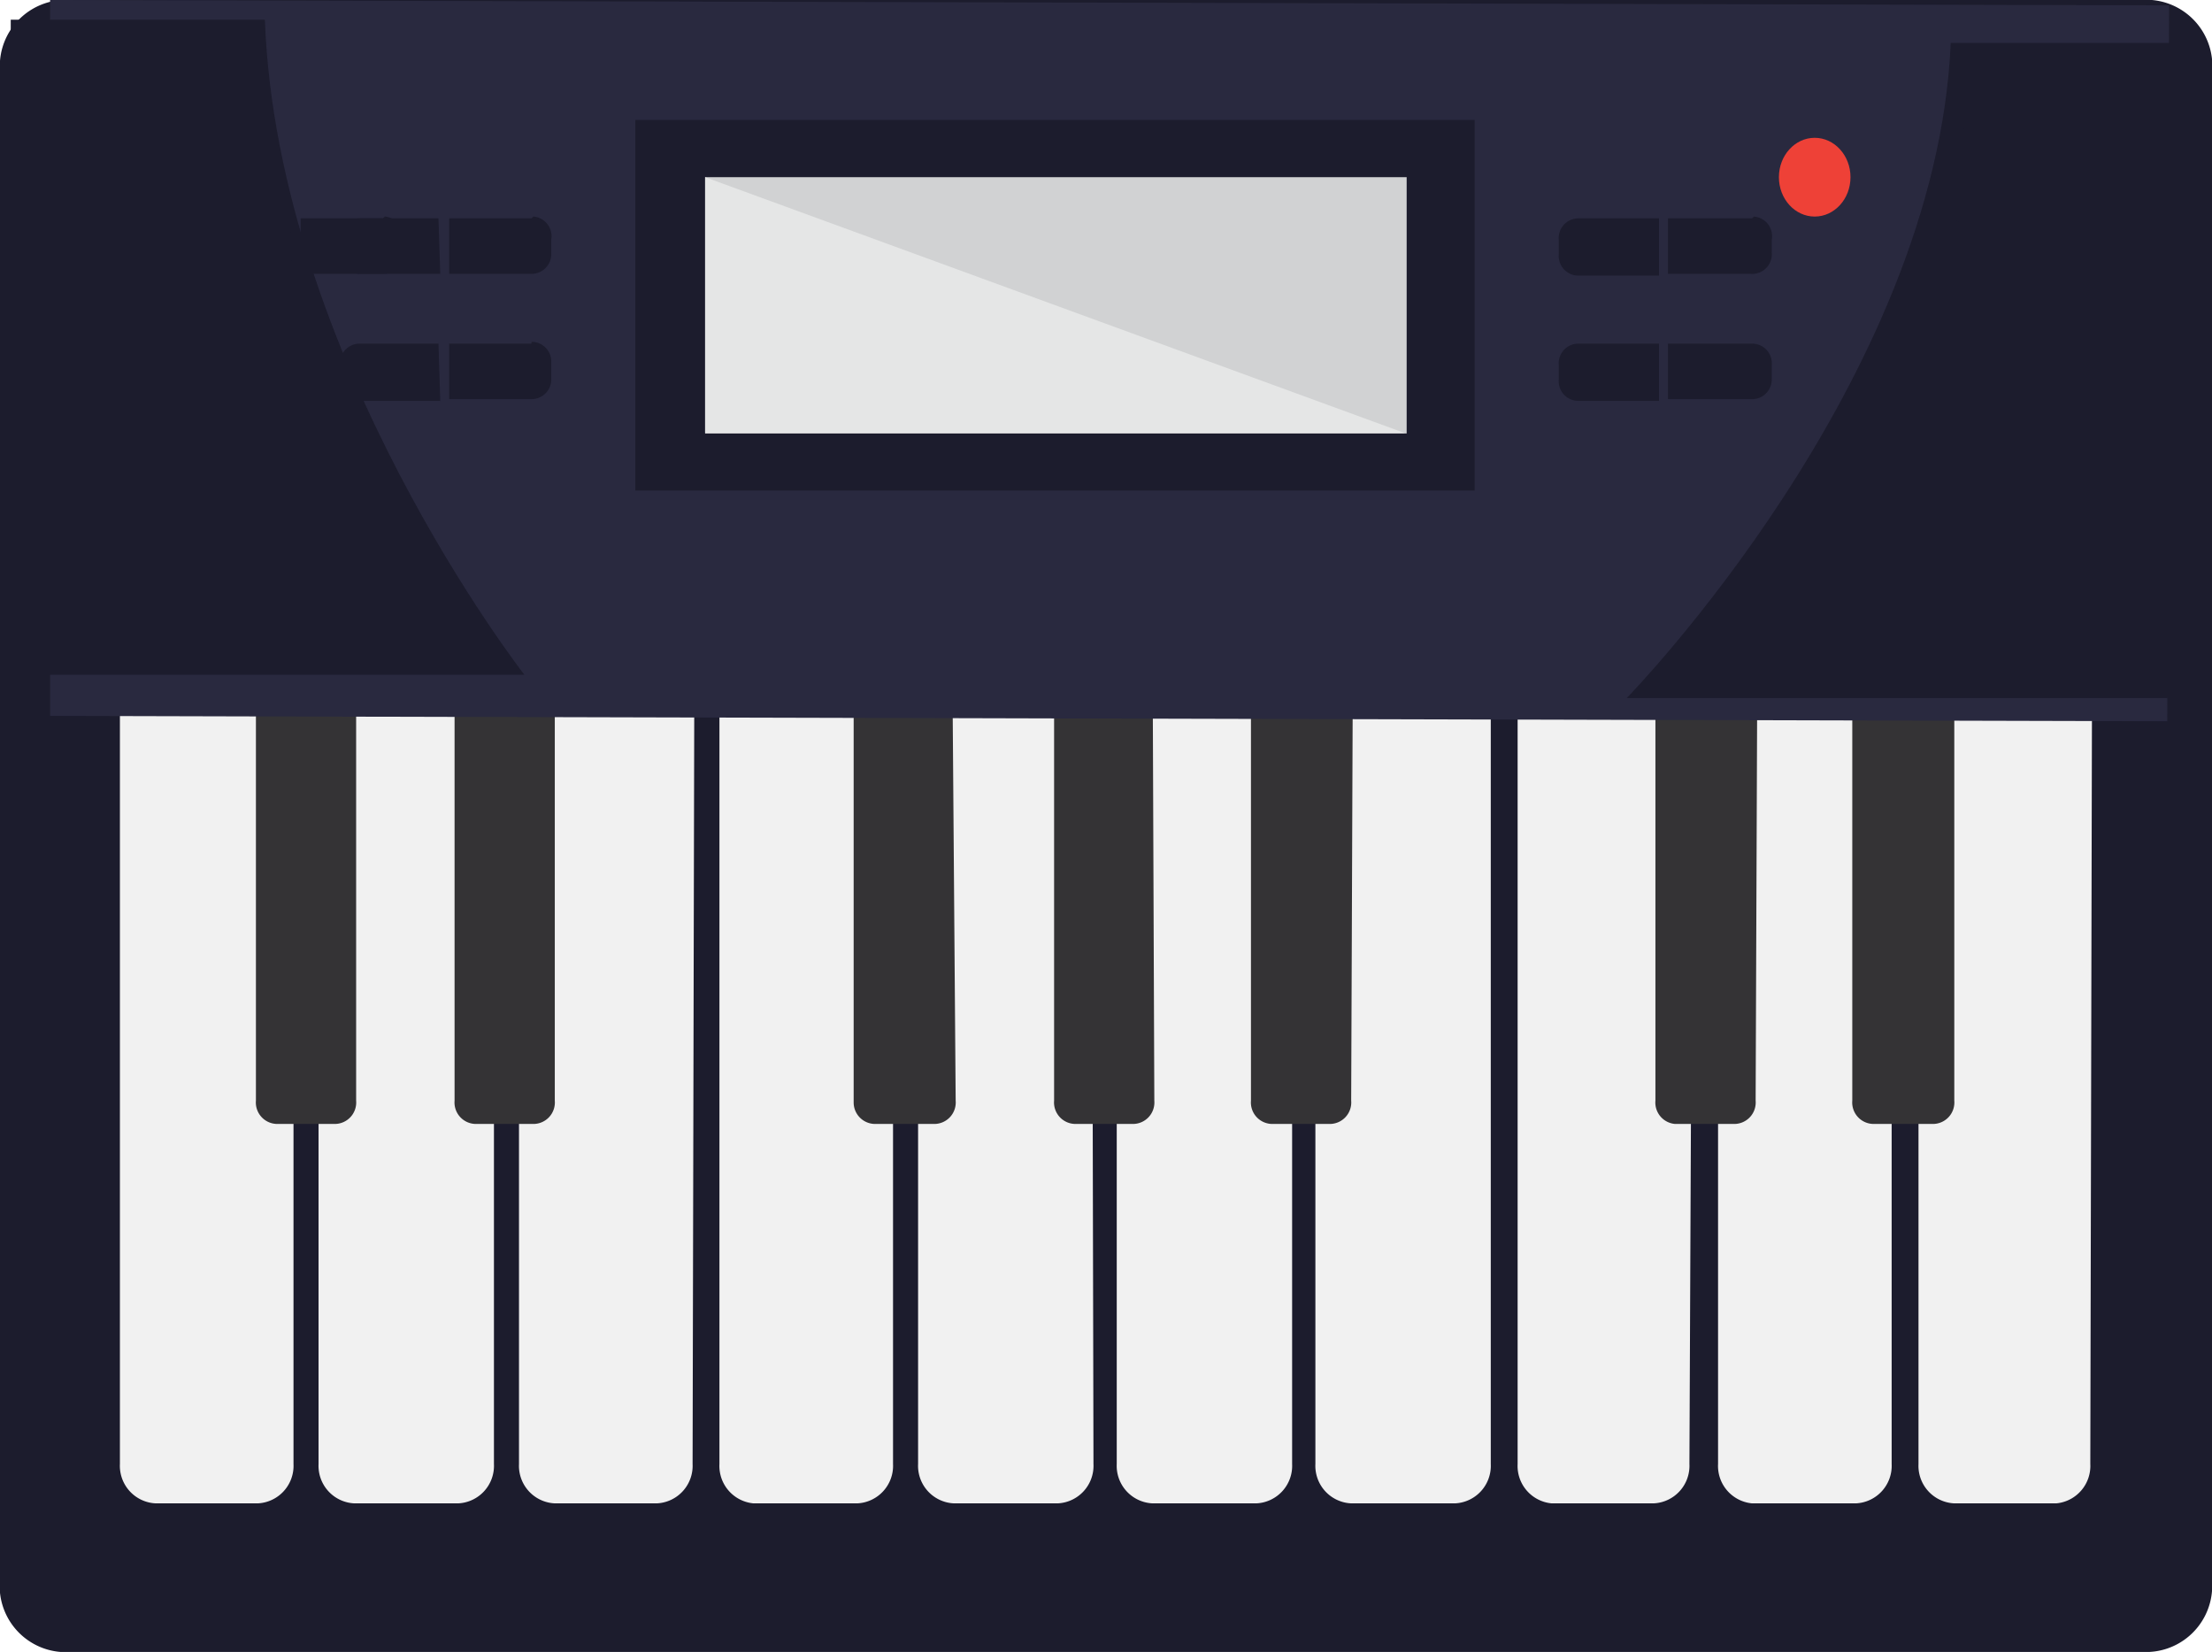 <svg xmlns="http://www.w3.org/2000/svg" width="123.6" height="92.3" viewBox="0 0 123.6 92.3"><title>Producer2</title><g id="Layer_2" data-name="Layer 2"><g id="Layer_1-2" data-name="Layer 1"><g id="Layer_2-2" data-name="Layer 2"><g id="Layer_1-2-2" data-name="Layer 1-2"><g id="Layer_2-2-2" data-name="Layer 2-2"><g id="Layer_1-2-2-2" data-name="Layer 1-2-2"><path d="M4,0H119.6a3.7,3.7,0,0,1,4,3.3h0V88.9a3.7,3.7,0,0,1-3.9,3.4H4A3.7,3.7,0,0,1,0,89H0V3.4A3.7,3.7,0,0,1,3.9,0Z" style="fill:#1c1c2d"/><path d="M16.4,81.8a2.1,2.1,0,0,1-2,2.2H8.7a2.1,2.1,0,0,1-2-2.2h0V36.3a2.1,2.1,0,0,1,2-2.2h5.8a2.1,2.1,0,0,1,1.9,2.2h0Z" style="fill:#f1f1f1"/><path d="M27.6,81.8a2.1,2.1,0,0,1-2,2.2H19.8a2.1,2.1,0,0,1-2-2.2h0V36.3a2.1,2.1,0,0,1,2-2.2h5.8a2.1,2.1,0,0,1,2,2.2h0Z" style="fill:#f1f1f1"/><path d="M38.7,81.8a2.1,2.1,0,0,1-2,2.2H31a2.1,2.1,0,0,1-2-2.2h0V36.3a2.1,2.1,0,0,1,2-2.2h5.8a2.1,2.1,0,0,1,2,2.2h0Z" style="fill:#f1f1f1"/><path d="M49.9,81.8a2.1,2.1,0,0,1-2,2.2H42.1a2.1,2.1,0,0,1-1.9-2.2h0V36.3a2.1,2.1,0,0,1,2-2.2h5.8a2.1,2.1,0,0,1,1.9,2.2h0Z" style="fill:#f1f1f1"/><path d="M61.1,81.8a2.1,2.1,0,0,1-2,2.2H53.3a2.1,2.1,0,0,1-2-2.2h0V36.3a2.1,2.1,0,0,1,2-2.2H59a2.1,2.1,0,0,1,2,2.2h0Z" style="fill:#f1f1f1"/><path d="M72.2,81.8a2.1,2.1,0,0,1-2,2.2H64.4a2.1,2.1,0,0,1-2-2.2h0V36.3a2.1,2.1,0,0,1,2-2.2h5.8a2.1,2.1,0,0,1,2,2.2h0Z" style="fill:#f1f1f1"/><path d="M83.3,81.8a2.1,2.1,0,0,1-2,2.2H75.5a2.1,2.1,0,0,1-2-2.2h0V36.3a2.1,2.1,0,0,1,2-2.2h5.8a2.1,2.1,0,0,1,2,2.2h0Z" style="fill:#f1f1f1"/><path d="M94.4,81.8a2.1,2.1,0,0,1-2,2.2H86.7a2.1,2.1,0,0,1-1.9-2.2V36.3a2.1,2.1,0,0,1,2-2.2h5.8a2.1,2.1,0,0,1,2,2.2h0Z" style="fill:#f1f1f1"/><path d="M105.7,81.8a2.1,2.1,0,0,1-2,2.2H97.9a2.1,2.1,0,0,1-1.9-2.2V36.3a2.1,2.1,0,0,1,2-2.2h5.8a2.1,2.1,0,0,1,1.9,2.2Z" style="fill:#f1f1f1"/><path d="M116.8,81.8a2.1,2.1,0,0,1-1.9,2.2h-5.7a2.1,2.1,0,0,1-2-2.2h0V36.3a2.1,2.1,0,0,1,2-2.2h5.8a2.1,2.1,0,0,1,1.9,2.2h0Z" style="fill:#f1f1f1"/><path d="M19.9,61.5a1.2,1.2,0,0,1-1.2,1.3H15.5a1.2,1.2,0,0,1-1.2-1.3h0V35.4a1.2,1.2,0,0,1,1.2-1.3h3.3a1.2,1.2,0,0,1,1.1,1.3Z" style="fill:#343335"/><path d="M31,61.5a1.2,1.2,0,0,1-1.2,1.3H26.6a1.2,1.2,0,0,1-1.2-1.3h0V35.4a1.2,1.2,0,0,1,1.2-1.3h3.3A1.2,1.2,0,0,1,31,35.4Z" style="fill:#343335"/><path d="M53.4,61.5a1.2,1.2,0,0,1-1.2,1.3H48.9a1.2,1.2,0,0,1-1.2-1.2h0V35.4a1.2,1.2,0,0,1,1.2-1.3h3.3a1.2,1.2,0,0,1,1,1.3Z" style="fill:#343335"/><path d="M64.5,61.5a1.2,1.2,0,0,1-1.2,1.3H60.1a1.2,1.2,0,0,1-1.2-1.3h0V35.4A1.2,1.2,0,0,1,60,34.2h3.3a1.2,1.2,0,0,1,1.1,1.3Z" style="fill:#343335"/><path d="M75.5,61.5a1.2,1.2,0,0,1-1.2,1.3H71.1a1.2,1.2,0,0,1-1.2-1.3h0V35.4a1.2,1.2,0,0,1,1.2-1.3h3.3a1.2,1.2,0,0,1,1.2,1.3h0Z" style="fill:#343335"/><path d="M98.1,61.5a1.2,1.2,0,0,1-1.2,1.3H93.6a1.2,1.2,0,0,1-1.1-1.3V35.4a1.2,1.2,0,0,1,1.2-1.3H97a1.2,1.2,0,0,1,1.2,1.3h0Z" style="fill:#343335"/><path d="M109.2,61.5a1.2,1.2,0,0,1-1.2,1.3h-3.3a1.2,1.2,0,0,1-1.2-1.3h0V35.4a1.2,1.2,0,0,1,1.2-1.3h3.3a1.2,1.2,0,0,1,1.2,1.3h0Z" style="fill:#343335"/><polygon points="2.8 40 2.8 0 121.2 0.3 121.1 40.3 2.8 40" style="fill:#29293f"/><rect x="35.5" y="6.7" width="46.9" height="20.71" style="fill:#1c1c2d"/><rect x="39.4" y="9.9" width="39.2" height="14.32" style="fill:#d1d2d3"/><polyline points="78.5 24.2 39.4 24.2 39.4 9.9" style="fill:#e5e6e6"/><path d="M.6,1.1V37.7H29.3S15.5,20,14.8,1.1Z" style="fill:#1c1c2d"/><path d="M123.3,2.4V39H90.9S108.2,21.3,109,2.4Z" style="fill:#1c1c2d"/><path d="M16.2,12.2H11.8a1.1,1.1,0,0,0-1.1,1.2h0v.8a1.1,1.1,0,0,0,1.1,1.2h4.5Z" style="fill:#1c1c2d"/><path d="M21.4,12.2H16.8v3.1h4.6a1.1,1.1,0,0,0,1.1-1.2h0v-.7a1.1,1.1,0,0,0-1-1.3Z" style="fill:#1c1c2d"/><path d="M24.5,12.2H20.1A1.1,1.1,0,0,0,19,13.3h0v.8a1.1,1.1,0,0,0,1.1,1.2h4.5Z" style="fill:#1c1c2d"/><path d="M29.7,12.2H25.1v3.1h4.6a1.1,1.1,0,0,0,1.1-1.2h0v-.7a1.1,1.1,0,0,0-1-1.3Z" style="fill:#1c1c2d"/><path d="M24.5,19.2H20.1A1.1,1.1,0,0,0,19,20.4h0v.8a1.1,1.1,0,0,0,1.1,1.2h4.5Z" style="fill:#1c1c2d"/><path d="M29.7,19.2H25.1v3.1h4.6a1.1,1.1,0,0,0,1.1-1.2h0v-.8a1.1,1.1,0,0,0-1.1-1.2Z" style="fill:#1c1c2d"/><path d="M92.7,12.2H88.2a1.1,1.1,0,0,0-1.1,1.2h0v.8a1.1,1.1,0,0,0,1.1,1.2h4.5Z" style="fill:#1c1c2d"/><path d="M97.9,12.2H93.2v3.1h4.6A1.1,1.1,0,0,0,99,14.1h0v-.7a1.1,1.1,0,0,0-1-1.3Z" style="fill:#1c1c2d"/><path d="M92.7,19.2H88.2a1.1,1.1,0,0,0-1.1,1.2h0v.8a1.1,1.1,0,0,0,1.1,1.2h4.5Z" style="fill:#1c1c2d"/><path d="M97.9,19.2H93.2v3.1h4.6A1.1,1.1,0,0,0,99,21.2h0v-.8a1.1,1.1,0,0,0-1.1-1.2Z" style="fill:#1c1c2d"/><ellipse cx="111.3" cy="9.9" rx="3" ry="3.2" style="fill:#1c1c2d"/><ellipse cx="101.4" cy="9.9" rx="2" ry="2.2" style="fill:#ee4137"/></g></g></g></g></g></g></svg>